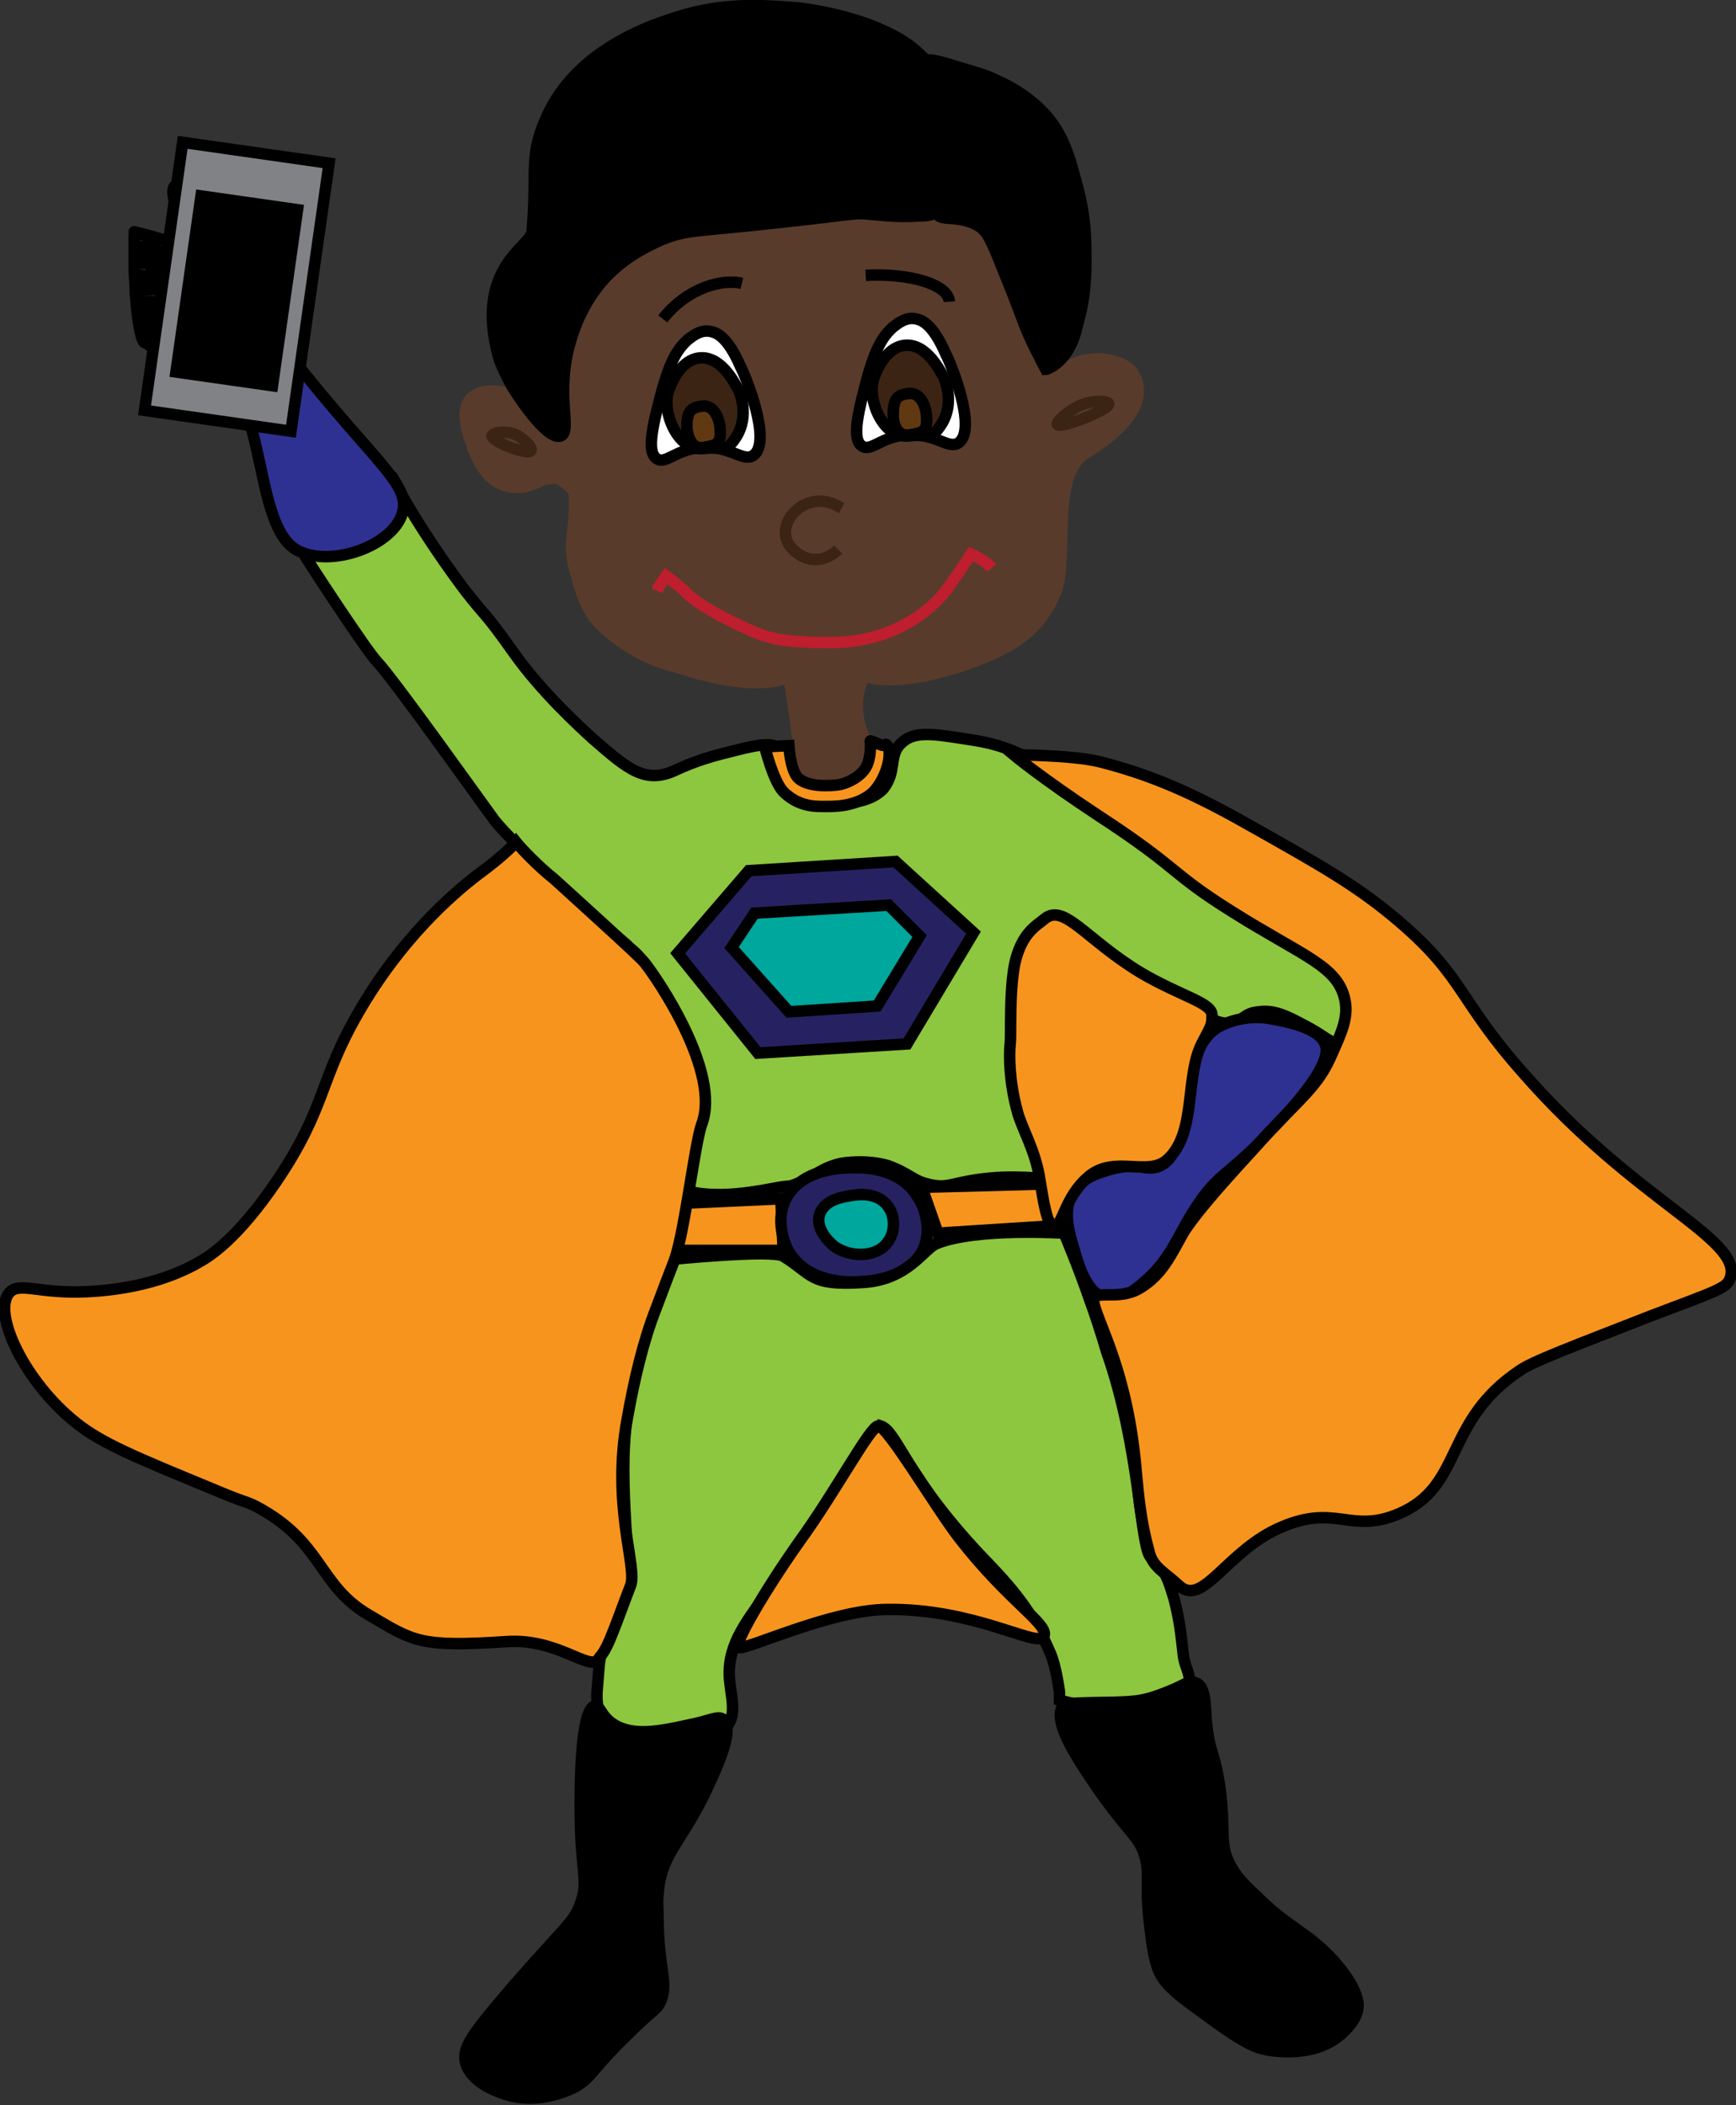 <?xml version="1.0" encoding="utf-8"?>
<!-- Generator: Adobe Illustrator 18.1.0, SVG Export Plug-In . SVG Version: 6.00 Build 0)  -->
<!DOCTYPE svg PUBLIC "-//W3C//DTD SVG 1.1//EN" "http://www.w3.org/Graphics/SVG/1.1/DTD/svg11.dtd">
<svg version="1.1" id="Layer_1" xmlns="http://www.w3.org/2000/svg" xmlns:xlink="http://www.w3.org/1999/xlink" x="0px" y="0px"
	 viewBox="0 0 151.4 183.5" enable-background="new 0 0 151.4 183.5" xml:space="preserve">
<rect x="0" y="0" width="151.4" height="183.5" fill="#333333" stroke="none"/>
<path fill="#8DC63F" stroke="#000000" stroke-miterlimit="10" d="M78.7,64.7c1.1-1,2.8-0.7,5.4-0.3c1.3,0.2,2.9,0.4,5,1.4
	c3.1,1.4,4.7,3.1,7.6,5.1c4.1,2.8,7.2,6.1,11.2,8.8c0.1,0,3.3,1.5,7,4.1c1,0.7,2.1,1.6,2.6,3.1c0.5,1.6,0,3.6-0.9,3.9
	c-0.6,0.2-1-0.5-3-1.5c-1.3-0.7-2.5-1.3-3.8-1.1c-1.4,0.1-1.4,0.9-2.5,1c-1.9,0.2-4.7-2.5-6.2-3.4c-1.4-0.8-3.2-1.6-5.4-3.4
	c-1.1-0.9-1.6-1.2-2.1-1.6c-1-0.7-2.6-1.6-4.2,1.3c-1,1.9-0.3,5.8-0.2,7.9c0.1,1.5,0.2,5.2,1.1,7.9c0,0,0.1,0.6,0.9,2.8l0.5,1.7
	c-0.2,0.6-2.3,0-5.4,0.3c-3.1,0.3-3.5,0.9-5,0.6c-1.7-0.3-1.9-1-3.9-1.7c-1.7-0.5-3.8-0.3-4.4-0.1c-1.7,0.5-1.9,1.1-3.8,1.8
	c-0.6,0.2-0.3,0-1.8,0.3c-2.6,0.5-4.2,0.6-5.7,0.5c-1.4-0.1-1.6-0.3-1.7-0.4c-0.8-0.9,0-2.4,0.5-5.4c0.2-1,0.7-3.2-0.2-5.9
	c-0.3-1-0.5-2.7-2-5.2c-1.8-3-2.4-3.8-3.4-4.6c-0.6-0.6,0,0-2.7-2.3c-2.6-2.3-2.4-2-3.8-3.4c-1.2-1.2-4.7-4.5-5.5-5.7
	c-0.6-0.8-8.5-11.9-10-13.5c-0.9-0.9-6.2-9-6.4-9.4c-1.4-2,4.1-0.8,3.5-0.8c-2.9,0,0.8-1.3,3.2-2.2c1.9-0.7,0.4-5,1.2-3.4
	c1.1,2.3,3.7,6.3,6.1,9.5c2.1,2.7,1.6,1.7,4.3,5.5c2.4,3.4,5.8,6.5,6.9,7.5c3.1,2.7,4.6,4,7.3,2.7c1.1-0.5,2.3-1,4.8-1.6
	c3-0.8,3.5-0.6,3.9-0.4c1.1,0.8,0.3,2.3,1.6,3.6c1.2,1.4,3.4,1.3,4.1,1.3c0.8,0,2.5-0.1,3.6-1.2C78.3,67.2,77.4,65.8,78.7,64.7z"/>
<polygon fill="#262262" stroke="#000000" stroke-miterlimit="10" points="78.1,75.1 84.9,81.3 79.1,91 66.1,91.8 59.1,83.1 
	65.3,75.9 "/>
<polygon fill="#00A79D" stroke="#000000" stroke-miterlimit="10" points="80.2,81.6 76.5,87.7 68.8,88.2 63.8,82.6 65.8,79.6 
	77.5,78.9 "/>
<path fill="#2E3192" stroke="#000000" stroke-miterlimit="10" d="M115.6,91.1c0.4,1.1-0.9,3.2-3.2,5.8c-5,5.6-5.8,5-7.8,7.9
	c-2,2.9-2.3,4.9-5.1,7.2c-1.2,1-2.1,1.4-3,1.2c-1.7-0.4-2.4-2.8-2.8-4.2c-0.5-1.6-1.1-3.7,0-5.2c0.8-1.2,2.2-1.6,3.3-1.9
	c2.3-0.6,2.9,0.2,4-0.2c3.4-1.2,1.3-9.9,5.3-12.2c1.7-0.9,3.5-0.9,4.5-0.7C111.8,89,115.1,89.5,115.6,91.1z"/>
<path fill="#F7941E" stroke="#000000" stroke-miterlimit="10" d="M91.5,103.2c0.4,1.2,0.8,2.4,1.2,3.6l-10.9,0.7l-1.4-4L91.5,103.2z
	"/>
<polygon fill="#F7941E" stroke="#000000" stroke-miterlimit="10" points="68.1,104.5 68.3,109 58.4,109 59.3,104.9 "/>
<path fill="#262262" stroke="#000000" stroke-miterlimit="10" d="M80,104.3c0.2,0.2,1.4,2.3,0.6,4.4c-1.1,2.7-4.7,3-5.4,3
	c-0.8,0.1-4.7,0.3-6.4-2.6c-0.1-0.1-1.3-2.4-0.3-4.5c1.5-3.1,5.9-2.8,6.4-2.8C75.8,101.8,78.6,102,80,104.3z"/>
<path fill="#00A79D" stroke="#000000" stroke-miterlimit="10" d="M77.4,105.1c0.7,0.9,0.7,2.3,0,3.2c-1,1.4-3.4,1.3-4.7,0.3
	c-0.7-0.6-1.6-1.7-1.2-2.8c0.4-1.1,1.7-1.4,2.3-1.5C74.3,104.2,76.3,103.7,77.4,105.1z"/>
<path fill="#8DC63F" stroke="#000000" stroke-miterlimit="10" d="M92.8,107.5c0,0,1.2,2.8,2.3,6c0.2,0.5,1,2.9,1.4,4.3
	c3,8.5,2.9,17.2,3.9,18c1.3,1.1,1.5,2,2,3.6c0.5,2,0.6,3.1,0.8,4.9c0.1,0.9,0.6,1.6,0.5,2.2c-0.1,0.9-1.5,1.3-2.4,1.7
	c-0.5,0.2-2.8,0.7-4.6,0.7c-1.9,0-4.3-0.7-4.3-0.7l0-0.7c0,0-0.3-2.3-0.8-3.4c-1.4-3.3-3.1-5.4-5.4-7.8c-7.2-7.4-7.9-11.5-9.4-12
	c0,0-2.5,4.3-9.5,14c-2.1,2.9-3.8,4.9-3.7,7.8c0.1,1.7,0.7,3.3-0.2,4.4c-0.2,0.2-0.6,0.6-3.2,0.9c-4.6,0.5-6-0.2-6.5-0.4
	c-0.5-0.3-1.4-0.8-1.5-1.6c-0.1-0.8-0.2-1.4-0.1-2.3c0.2-2.3,0.1-3,1.1-5.1c0.5-0.9,0.8-2.2,1.2-3.3c0.9-2.4-0.6-8.9,0.3-15.3
	c0.5-3.5-0.2-6.3,0.8-7.4c1.8-2,2.9-6.2,2.9-6.2s8.9-0.9,9.9-0.3c2.6,1.6,2.3,2.6,6.9,2.3c4-0.2,5.4-3,6.5-3.4
	C85.2,107,92.8,107.5,92.8,107.5z"/>
<path stroke="#000000" stroke-miterlimit="10" d="M105.2,150c-0.1-1.6-0.1-3-0.9-3.3c-0.4-0.2-0.8,0-1.8,0.5c-1.2,0.5-2.4,1-3.7,1.1
	c-2,0.2-5.8,0-6.1,0.4c-1,1.4,1.5,5,3.3,7.6c2.7,3.8,3.4,3.8,3.9,5.7c0.4,1.7-0.1,2.1,0.4,6.1c0.3,2.8,0.7,3.6,0.9,4
	c0.4,0.7,0.9,1.4,3.6,3.3c2.7,2,4.1,2.9,5.3,3.2c0.3,0.1,4.3,1,6.9-1.3c0.4-0.4,1.2-1.1,1.4-2.1c0.1-0.4,0.2-1.7-2.1-4.3
	c-2.4-2.6-3.8-2.7-6.8-5.7c-1.2-1.1-1.7-1.7-2.2-2.6c-1-1.9-0.4-2.9-0.9-6.7C105.9,152.5,105.5,153,105.2,150z"/>
<path stroke="#000000" stroke-miterlimit="10" d="M61.9,155.4c0.8-1.7,2.1-4.7,1.2-5.5c-0.5-0.4-1.1,0.1-3.2,0.5
	c-2.3,0.5-4.7,1-6.4-0.1c-1.1-0.7-1.2-1.7-1.6-1.6c-1.3,0.2-1.3,7.2-1.3,8.7c0,6.1,0.8,6.4,0,8.6c-0.6,1.6-1.1,1.7-6,7.3
	c-3.5,4.1-4.3,5.2-4,6.5c0.5,1.8,2.9,2.6,3.6,2.8c2.9,0.9,5.6-0.5,6-0.7c1.5-0.9,1.3-1.4,4.5-4.5c2.3-2.3,2.5-2.1,2.9-2.9
	c0.7-1.6-0.1-2.6-0.2-6.7c0-1.3-0.1-2,0-2.7C57.6,161.5,59.7,160.4,61.9,155.4z"/>
<path fill="#F7941E" stroke="#000000" stroke-miterlimit="10" d="M45,73.4c0,0-0.8,1-3.4,2.9C39.4,78,35,81.8,31.3,88.2
	c-3.5,6-2.8,8.3-7.2,14.8c-3.4,5-5.8,6.5-6.7,7c-3.6,2.1-7.8,2.5-9.8,2.6c-4.3,0.2-5.9-0.9-6.8,0.1c-1.5,1.8,1.4,7.8,5.8,11.3
	c2.2,1.8,5.4,3.1,11.7,5.7c3.3,1.4,3,1.1,4,1.6c5.9,3.1,5.4,6.9,9.9,9.5c3.9,2.3,4.4,2.8,12,2.3c4.5-0.3,7.3,2.7,8,1.5
	c0.1-0.2,0.4-0.3,1-1.7c0.7-1.7,1.1-2.9,1.8-4.7c0.6-1.6-1.7-7-0.3-14.5c0.6-3.4,1.4-6.8,2.5-9.6c1.6-4.2,0.4-1.1,1.6-4.2
	c0.9-2.4,1.8-10.3,2.4-11.9c1.7-4.5-3.8-12.6-5-14.1c-0.4-0.5-4.6-4.3-7.9-7.3C46.9,75.5,45.4,73.9,45,73.4z"/>
<path fill="#F7941E" stroke="#000000" stroke-miterlimit="10" d="M64.4,143.6c0.4,0.4,8-3.3,13-3.3c7.5-0.1,13,3.3,13.6,2.4
	c0.7-1-3-3-7.4-8.7c-2-2.6-6.2-9.7-7-9.7c-0.7,0-3.7,5.7-6.9,10.1C66.6,138.8,64,143.3,64.4,143.6z"/>
<path fill="#F7941E" stroke="#000000" stroke-miterlimit="10" d="M102.8,138.2c2.1,2,4.2-3.1,9-5.1c4.7-2,6,0.6,10.1-1.1
	c5.8-2.4,3.9-8,10.6-12.5c1.1-0.8,4.6-2.1,11.5-4.8c5.8-2.2,6.6-2.4,6.9-3.3c1.1-3.4-8.2-6.6-18-17.8c-5.7-6.4-5.2-8.4-10.8-13.2
	c-3.6-3.1-6.8-4.9-13.2-8.5c-5.1-2.9-8.7-4.4-13-5.5c-2.5-0.6-7.5-0.6-7.5-0.6s2.4,2,7.4,5.3c7.2,4.7,6.1,4.9,11.7,8.4
	c6.2,3.9,9.2,4.7,9.8,7.7c0.3,1.5-0.3,2.8-1.1,4.6c-1.3,3.1-2.8,3.8-6.9,8.4c-3.4,3.7-5,5.6-6,7.1c-1.2,2.1-1.9,3.8-3.9,5
	c-2,1.2-4.3-0.1-4,1.3c0.4,1.9,3,6.1,3.7,14.8c0.2,2.1,0.4,4.3,1.1,6.8C100.5,136.6,101.5,137,102.8,138.2z"/>
<g>
	<path fill="#F7941E" stroke="#000000" stroke-miterlimit="10" d="M91.1,80.1c1.7-1.4,3.6,1.8,8.4,4.7c3.6,2.1,6.2,2.6,6.2,3.7
		c0,0.8,0,0.8-0.8,2.3c-1.6,2.9-0.5,7.8-3,10.2c-1.7,1.7-4.7-0.4-7,1.6c-2.1,1.8-2.2,4.3-3,4.3c-0.6-0.1-0.9-2.2-1.2-4
		c-0.4-2.7-1.6-4.5-2-6.1C88,94.2,88,91.9,88.1,91c0.1-0.8-0.1-4.5,0.4-7C89.1,81.3,90.4,80.7,91.1,80.1z"/>
</g>
<path fill="#593B2B" stroke="#593B2B" stroke-miterlimit="10" d="M69.9,66.9c0,0-0.6-5-1.1-7.9c0,0-2.5,1.5-9.3-0.7
	c-0.8-0.3-3.6-0.6-7-3.7c-1.5-1.4-1.9-3.4-2.3-4.7c-0.8-2.8,0-3.1-0.1-6.5c0,0,0.7-0.2-1.2-1.6c-0.2-0.2-1.4-0.1-1.7,0.1
	c-0.6,0.3-1.7,0.8-2.9,0.5c-1.8-0.4-2.6-2.2-3-3.2C41,38.3,40,36,41,34.8c0.8-0.9,2.4-0.8,3.4-0.5c3.1,0.9,3.8,4.7,4.8,4.5
	c0.8-0.2-0.3-1.7,0.5-6.3c0.2-1.3,0.1-1.6,1.3-4.3c0.9-1.9,1.8-4.3,3.4-5.4c1.7-1.2,3.3-2.4,8-3c5.1-0.7,6-0.4,11.7-1
	c2.4-0.3,5.9-0.5,11.1,1.5c1.9,0.7,3.6,8.1,4.4,9.1c2.9,3.4,0.2,4.4,0.6,5.3c0,0,0,0,0,0c0.2,0.1,1-1.2,2.1-2.1
	c0.3-0.3,1.4-1.2,3-1.3c1-0.1,2.8,0.2,3.5,1.2c1.6,2.5-1.1,5.2-4.1,7c-3.2,1.9-1.4,9.5-2.7,12.3c-1,2.2-2.4,4-6.1,5.5
	c-4.4,1.8-8.6,2.4-10.5,1.6c0,0,0,0,0,0c-1.5,2.9,0.1,5.6,0.1,5.6c0,0.3,0.1,0.9,0.1,1.6c-0.4,0.3-1.1,0.8-2.1,1.2
	c-0.3,0.1-0.6,0.2-1,0.2C71.1,67.7,69.9,66.9,69.9,66.9z"/>
<path fill="none" stroke="#3C2415" stroke-miterlimit="10" d="M46.3,39.3c0.2-0.2-0.5-1-1.3-1.4c-0.9-0.4-2-0.2-2.1,0.1
	C42.9,38.5,46,39.7,46.3,39.3z"/>
<path fill="none" stroke="#3C2415" stroke-miterlimit="10" d="M92.2,37c-0.1-0.2,0.9-1.2,2.1-1.7c1-0.4,2.3-0.4,2.4-0.1
	C96.8,35.7,92.5,37.4,92.2,37z"/>
<g>
	<path fill="#FFFFFF" stroke="#000000" stroke-miterlimit="10" d="M65.7,39.7c-0.9,0.6-1.9-0.8-4.4-0.7c-2.3,0.1-3.2,1.5-4,1
		c-1-0.6-0.3-3.2,0.5-6.2c0.7-2.4,1.3-3.4,2.2-4.2c0.4-0.3,1.1-0.9,2-0.7c0.4,0.1,1.4,0.3,2.6,3.1C64.9,32.5,67.4,38.5,65.7,39.7z"
		/>
	<path fill="#3C2415" stroke="#000000" stroke-miterlimit="10" d="M64.2,38.1c1.2-1.9,0.3-4,0.1-4.3c-0.1-0.1-1.3-2.8-3.3-2.6
		c-1.8,0.2-2.6,2.6-2.7,2.9c-0.6,1.8,0.8,5.3,3.1,5C63.1,38.9,63.2,39.6,64.2,38.1z"/>
	<path fill="#603913" stroke="#000000" stroke-miterlimit="10" d="M61.4,39c1.1-0.2,1.5-0.3,1.4-1.6c0-0.6-0.4-2.1-1.5-2
		c-1.1,0.1-1.4,0.5-1.4,1.9C60,38.2,60.4,39.2,61.4,39z"/>
</g>
<g>
	<path fill="#FFFFFF" stroke="#000000" stroke-miterlimit="10" d="M83.6,38.6c-0.9,0.6-1.9-0.8-4.4-0.7c-2.3,0.1-3.2,1.5-4,1
		c-1-0.6-0.3-3.2,0.5-6.2c0.7-2.4,1.3-3.4,2.2-4.2c0.4-0.3,1.1-0.9,2-0.7c0.4,0.1,1.4,0.3,2.6,3.1C82.8,31.4,85.3,37.4,83.6,38.6z"
		/>
	<path fill="#3C2415" stroke="#000000" stroke-miterlimit="10" d="M82.1,37c1.2-1.9,0.3-4,0.1-4.3c-0.1-0.1-1.3-2.8-3.3-2.6
		c-1.8,0.2-2.6,2.6-2.7,2.9c-0.6,1.8,0.8,5.3,3.1,5C81,37.8,81.1,38.5,82.1,37z"/>
	<path fill="#603913" stroke="#000000" stroke-miterlimit="10" d="M79.4,37.9c1.1-0.2,1.5-0.3,1.4-1.6c0-0.6-0.4-2.1-1.5-2
		c-1.1,0.1-1.4,0.5-1.4,1.9C77.9,37.1,78.3,38.1,79.4,37.9z"/>
</g>
<path fill="none" stroke="#000000" stroke-miterlimit="10" d="M64.7,24.7c-1.6-0.4-4.7,0.3-6.9,3.1"/>
<path fill="none" stroke="#000000" stroke-miterlimit="10" d="M82.8,26.3c-0.1-1.5-3.4-2.5-7.3-2.3"/>
<line fill="none" stroke="#000000" stroke-miterlimit="10" x1="63.1" y1="29.1" x2="63.1" y2="29.1"/>
<g>
	<path fill="none" stroke="#3C2415" stroke-miterlimit="10" d="M73.4,44.3c-0.2-0.1-1.3-0.9-2.7-0.5c-1.2,0.3-2.3,1.5-2.2,2.8
		c0.1,1,1,1.7,1.7,2c1,0.4,2.1,0.1,2.9-0.7"/>
</g>
<path fill="none" stroke="#BE1E2D" stroke-miterlimit="10" d="M86.5,49.5c-0.5-0.6-1.8-1.2-1.8-1.2s-1,1.5-1.7,2.5
	c-2.3,3.4-5.8,4.5-7.1,4.8c-1.9,0.5-3.5,0.4-5,0.4c-1.2-0.1-3,0-5.1-0.9c-1.1-0.5-2.3-1-4-2c-1.8-1.1-2.1-1.6-2.1-1.6
	c-1.3-1.1-1.6-1.3-1.6-1.3s-0.6,0.8-0.8,1.3"/>
<path stroke="#000000" stroke-miterlimit="10" d="M93.9,28.6c0.4-1.5,0.7-2.6,0.8-5.1c0-1.8,0.1-4.1-0.7-7.1
	c-0.7-2.6-1.2-4.8-3.2-6.8c-1.5-1.5-3.2-2.3-3.9-2.6c-1-0.5-1.8-0.7-3.5-1.2c-1.5-0.5-2.6-0.7-2.4-0.5c0.4,0.5,3,3,3.5,7
	c0.1,0.8,0.3,2.6-0.6,4.1c-0.9,1.4-2.2,1.8-2.1,2.3c0.2,0.6,2.1,0,3.7,1.1c0.5,0.4,0.8,0.7,2,3.8c1.5,3.6,1.5,4,2.3,5.8
	c0.4,0.9,1.4,2.8,1.4,2.8l0,0C91.3,32.2,93.2,31.6,93.9,28.6z"/>
<path stroke="#000000" stroke-miterlimit="10" d="M76.2,2.3c-1.3-0.5-3.4-1.2-6.5-1.6C67.1,0.5,63.3,0.1,59,1.5
	c-1.9,0.6-8.3,2.6-11.1,8.2c-1.9,3.9-1,4.9-1.5,10.5c-0.1,1.3-5.1,3.1-2.9,11c0.3,0.9,0.8,1.8,1.1,2.4c1.1,1.8,3.3,4.8,4.3,4.4
	c1-0.4-0.4-3.3,0.7-7.7c0.3-1.1,1-3.7,3.2-6.1c1.8-1.9,3.8-2.8,4.9-3.3c2.2-0.9,3-0.7,9.3-1.4c7.6-0.8,7.4-1,9.1-0.8
	c2.1,0.2,2.7,0.2,4.6,0.1c1.6-0.1,2.8-1.9,3.1-2.4c1.4-2.9,0.1-6-0.5-7.3c-0.4-1-1.3-2.7-2.9-4.2C79,3.5,77.6,2.9,76.2,2.3z"/>
<path fill="#F7941E" stroke="#000000" stroke-miterlimit="10" d="M77.3,64.9c-0.1-0.1,0,0.3-0.8-0.1c-0.7-0.3-0.6-0.2-0.6-0.2
	s0.1,1-0.2,1.9c-0.4,1.2-1.9,1.8-2.5,1.9c-0.6,0.1-2.9,0.3-3.7-0.7c-0.6-0.8-0.7-2.7-0.7-2.7l-2.1,0.1c0,0,0.7,2.9,1.6,3.9
	c1.2,1.2,2.5,1.3,3.4,1.3c0.9,0,2.9,0.1,4.4-1.2C77.4,67.8,77.9,65.4,77.3,64.9z"/>
<g>
	<path fill="#2E3192" stroke="#000000" stroke-miterlimit="10" d="M25.8,47.9c-4.1-2.5-2.2-15.7-8.7-16.5c-3.6-0.5-4.3-1.4-4.3-1.6
		c0-0.1,4.3,0.2,4.2-1.2c-0.1-1.3-4.6-1.3-4.6-1.2c0,0.2,4.5-0.2,4.5-1.5c0-1.1-4.9-0.5-4.9-0.6c0,0,4.8-0.9,4.8-1.5
		c0-0.9-5-0.8-5-0.9c0-0.1,4.7,0.1,4.8-0.5c0.2-1.1-5-2.2-4.9-2.2c0.1,0,3.4,1.4,4.1,0.5c0.7-0.8-0.9-3-0.7-4.2
		c0.1-0.7,1.7-1.1,2.1-0.3c0.6,1,1.2,2.5,1.2,3.2c0,1.6,0.4,3.3,5.3,9.5C32.1,40,35.9,42,35.1,44.7C34.3,47.6,28.7,49.6,25.8,47.9z"
		/>
	<path fill="none" stroke="#000000" stroke-miterlimit="10" d="M11.7,20.4c0,1,0,1.9,0,2.8c0,0.9,0.1,1.7,0.1,2.4
		c0.1,0.8,0.1,1.4,0.2,2c0.2,1.4,0.4,2.3,0.7,2.3"/>
	<g>
		<g>
			<path d="M12,21.2c0,0.3-0.1,1,0.1,1.4c0.2,0.3,0.4,0.1,0.7,0.1c0.5,0,0.9,0.2,1.4,0.2c0.5,0,1-0.1,1.5-0.3c0.2-0.1,0.2-0.4,0-0.5
				c-0.6-0.2-1.2-0.5-1.7-0.7c-0.4-0.2-1-0.5-1.4-0.4c-0.1,0-0.2,0.1-0.2,0.2c-0.1,0.4-0.2,0.9,0.3,1c0.2,0.1,0.4,0,0.6,0.1
				c0.2,0,0.4,0.1,0.5,0.2c0.3,0.1,0.6,0.2,1,0.2c0.3,0,0.3-0.4,0.1-0.5c-0.6-0.3-1.3-0.6-2-0.7c-0.3,0-0.5,0.4-0.1,0.5
				c0.7,0.1,1.3,0.4,2,0.7c0-0.2,0-0.3,0.1-0.5c-0.5,0.1-0.9-0.2-1.4-0.4c-0.1,0-0.3-0.1-0.4-0.1c-0.2-0.1-0.2,0-0.1,0.1
				c0-0.2,0-0.3,0-0.5c-0.1,0.1-0.2,0.1-0.2,0.2c0.5,0,1.2,0.4,1.6,0.5c0.5,0.2,0.9,0.4,1.4,0.6c0-0.2,0-0.3,0-0.5
				c-0.8,0.3-1.6,0.3-2.4,0.1c-0.2-0.1-0.4,0-0.6-0.1c-0.3,0-0.1,0.1-0.1-0.1c0-0.3,0-0.6,0-0.8C12.5,20.9,12,20.9,12,21.2L12,21.2z
				"/>
		</g>
	</g>
	<g>
		<g>
			<path d="M12.1,23.7c0,0.4,0.1,0.9,0.1,1.3c0,0.2,0.3,0.4,0.5,0.1c0.2-0.4,1.2-0.4,1.6-0.5c0.5-0.1,1-0.3,1.5-0.4
				c0.2-0.1,0.2-0.3,0.1-0.4c-0.4-0.5-1.1-0.4-1.7-0.4c-0.4,0-1.5-0.2-1.7,0.3c-0.1,0.3,0.1,0.7,0.5,0.8c0.4,0,0.8-0.1,1.2-0.1
				c0.4,0,0.8,0,1.2-0.1c0.3-0.1,0.2-0.6-0.1-0.5c-0.5,0.1-0.9,0.1-1.4,0.1c-0.2,0-0.3,0-0.5,0c-0.1,0-0.5,0-0.4,0.1
				c0.7,0.1,2-0.4,2.6,0.2c0-0.1,0.1-0.3,0.1-0.4c-0.7,0.2-1.5,0.4-2.2,0.5c-0.5,0.1-0.9,0.1-1.1,0.6c0.2,0,0.3,0.1,0.5,0.1
				c0-0.4-0.1-0.9-0.1-1.3C12.5,23.4,12,23.4,12.1,23.7L12.1,23.7z"/>
		</g>
	</g>
	<g>
		<g>
			<path d="M13.6,24.1c0.2,0,0.6-0.1,0.8,0c0.1,0,0.2,0.2,0.3,0.2c0.2,0.1,0.4,0,0.6,0c0.2,0,0.5,0,0.8-0.1c0.1,0,0.2-0.1,0.2-0.2
				c0,0,0,0,0,0c0-0.1-0.1-0.2-0.1-0.2c0,0,0,0,0,0c-0.3-0.2-0.5,0.3-0.3,0.4c0,0,0,0,0,0c0-0.1-0.1-0.1-0.1-0.2c0,0,0,0,0,0
				c0.1-0.1,0.1-0.2,0.2-0.2c-0.2,0.1-0.5,0.1-0.7,0c-0.2,0-0.3,0-0.5-0.1c0,0-0.1-0.1-0.1-0.1c-0.3-0.1-0.7,0-1.1,0
				C13.3,23.6,13.3,24.1,13.6,24.1L13.6,24.1z"/>
		</g>
	</g>
	<g>
		<g>
			<path d="M12.5,24.7c0.1,0,0.2,0,0.3,0c0.3,0,0.3-0.5,0-0.5c-0.1,0-0.2,0-0.3,0C12.1,24.2,12.1,24.7,12.5,24.7L12.5,24.7z"/>
		</g>
	</g>
	<g>
		<g>
			<path d="M12.3,26.3c1.4,0,2.7,0,4.1,0c0-0.2,0-0.3-0.1-0.5c-0.8,0.2-1.7,0.5-2.5,0.7c-0.2,0.1-0.4,0.1-0.6,0.2
				c-0.1,0-0.2,0-0.3,0.1c-0.1,0.1-0.1,0.1-0.1-0.1c-0.4-0.3,0.6-0.1,0.8-0.1c0.4,0,0.8,0,1.2-0.1c0,0,0.6,0,0.6-0.1
				c0-0.1-0.5-0.1-0.6-0.1c-0.3,0-0.5,0.1-0.8,0.2c-0.1,0.1-0.3,0.2-0.4,0.2c-0.2,0.1-0.3,0.1-0.5-0.1c-0.3,0-0.4-0.1-0.2-0.2
				c0,0.2,0,0.3,0.1,0.5c0.1,0,0.1-0.1,0.2-0.1c0.3,0,0.3-0.5,0-0.5c-0.2,0-0.3,0-0.4,0.1c-0.1,0.1-0.2,0.4,0.1,0.5
				c0.5,0.1,0.8-0.4,0.3-0.7c-0.4-0.3-0.7,0-0.8,0.4c-0.1,0.8,0.7,0.9,1.3,0.7c0.3-0.1,0.5-0.2,0.7-0.3c0.3-0.1,0.6-0.1,0.9-0.1
				c0.2,0,0.5-0.1,0.7-0.3c0.3-0.6-0.5-0.6-0.9-0.6c-0.7,0-1.4,0.1-2.2,0.1C12.8,26,12.5,25.9,12.3,26.3c-0.2,0.2,0.1,0.9,0.4,1
				c0.4,0.1,1.3-0.3,1.7-0.4c0.7-0.2,1.4-0.4,2.1-0.6c0.3-0.1,0.2-0.5-0.1-0.5c-1.4,0-2.7,0-4.1,0C12,25.8,12,26.3,12.3,26.3
				L12.3,26.3z"/>
		</g>
	</g>
	<g>
		<g>
			<path d="M12.5,28.3c0.8,0,1.6,0,2.3,0c0.4,0,0.8,0.1,1.2,0.2c0.2,0.1,0.2,0,0-0.1c-0.2,0.1-0.4,0.2-0.7,0.3
				c-0.3,0.1-0.7,0.2-1,0.3c-0.1,0-1.6,0.3-1.3-0.3c0.1-0.2,1.2-0.2,1.4-0.2c0.2,0,1.4,0,0.5,0.2c-0.3,0.1-0.5,0.1-0.8,0.1
				c-0.4,0.1-1.1,0.2-0.3,0c0.3-0.1,0.6-0.1,0.9-0.2c0.2,0.1,0.4,0,0.6-0.1c0,0,0,0-0.1,0c-0.4,0-0.7,0.1-1.1,0.2
				c-0.2,0-0.4,0.1-0.5,0.2c0,0.2,0.2,0.2,0.3,0.1c0.3,0,0.7-0.2,1-0.2c0.3,0,0.2-0.5-0.1-0.5c-0.5,0.1-2.2,0.2-1.5,1.1
				c0.1,0.1,0.2,0.1,0.2,0.1c0.7-0.2,1.4-0.3,2.1-0.5c0.2-0.1,0.4-0.1,0.4-0.3c0.1-0.7-1-0.6-1.4-0.5c-0.4,0.1-2,0-1.8,0.8
				c0.2,0.8,1.8,0.3,2.2,0.2c0.4-0.1,1.3-0.4,0.8-1c-0.2-0.3-0.7-0.3-1.1-0.3c-0.6,0-1.1,0.2-1.6,0.2c-0.7,0-0.7,0.9-0.3,1.3
				c0.5,0.5,1.9,0,2.5-0.1c0.3-0.1,1.9-0.5,1.2-1.1c-0.3-0.3-1.1-0.3-1.5-0.3c-0.8-0.1-1.7-0.1-2.5,0C12.2,27.9,12.2,28.4,12.5,28.3
				L12.5,28.3z"/>
		</g>
	</g>
</g>
<g>
	
		<rect x="14.2" y="13.2" transform="matrix(0.99 0.141 -0.141 0.99 3.735 -2.662)" fill="#808285" stroke="#000000" stroke-miterlimit="10" width="12.9" height="23.6"/>
	
		<rect x="16.4" y="17.6" transform="matrix(0.99 0.141 -0.141 0.99 3.778 -2.653)" stroke="#000000" stroke-miterlimit="10" width="8.5" height="15.5"/>
</g>
</svg>
